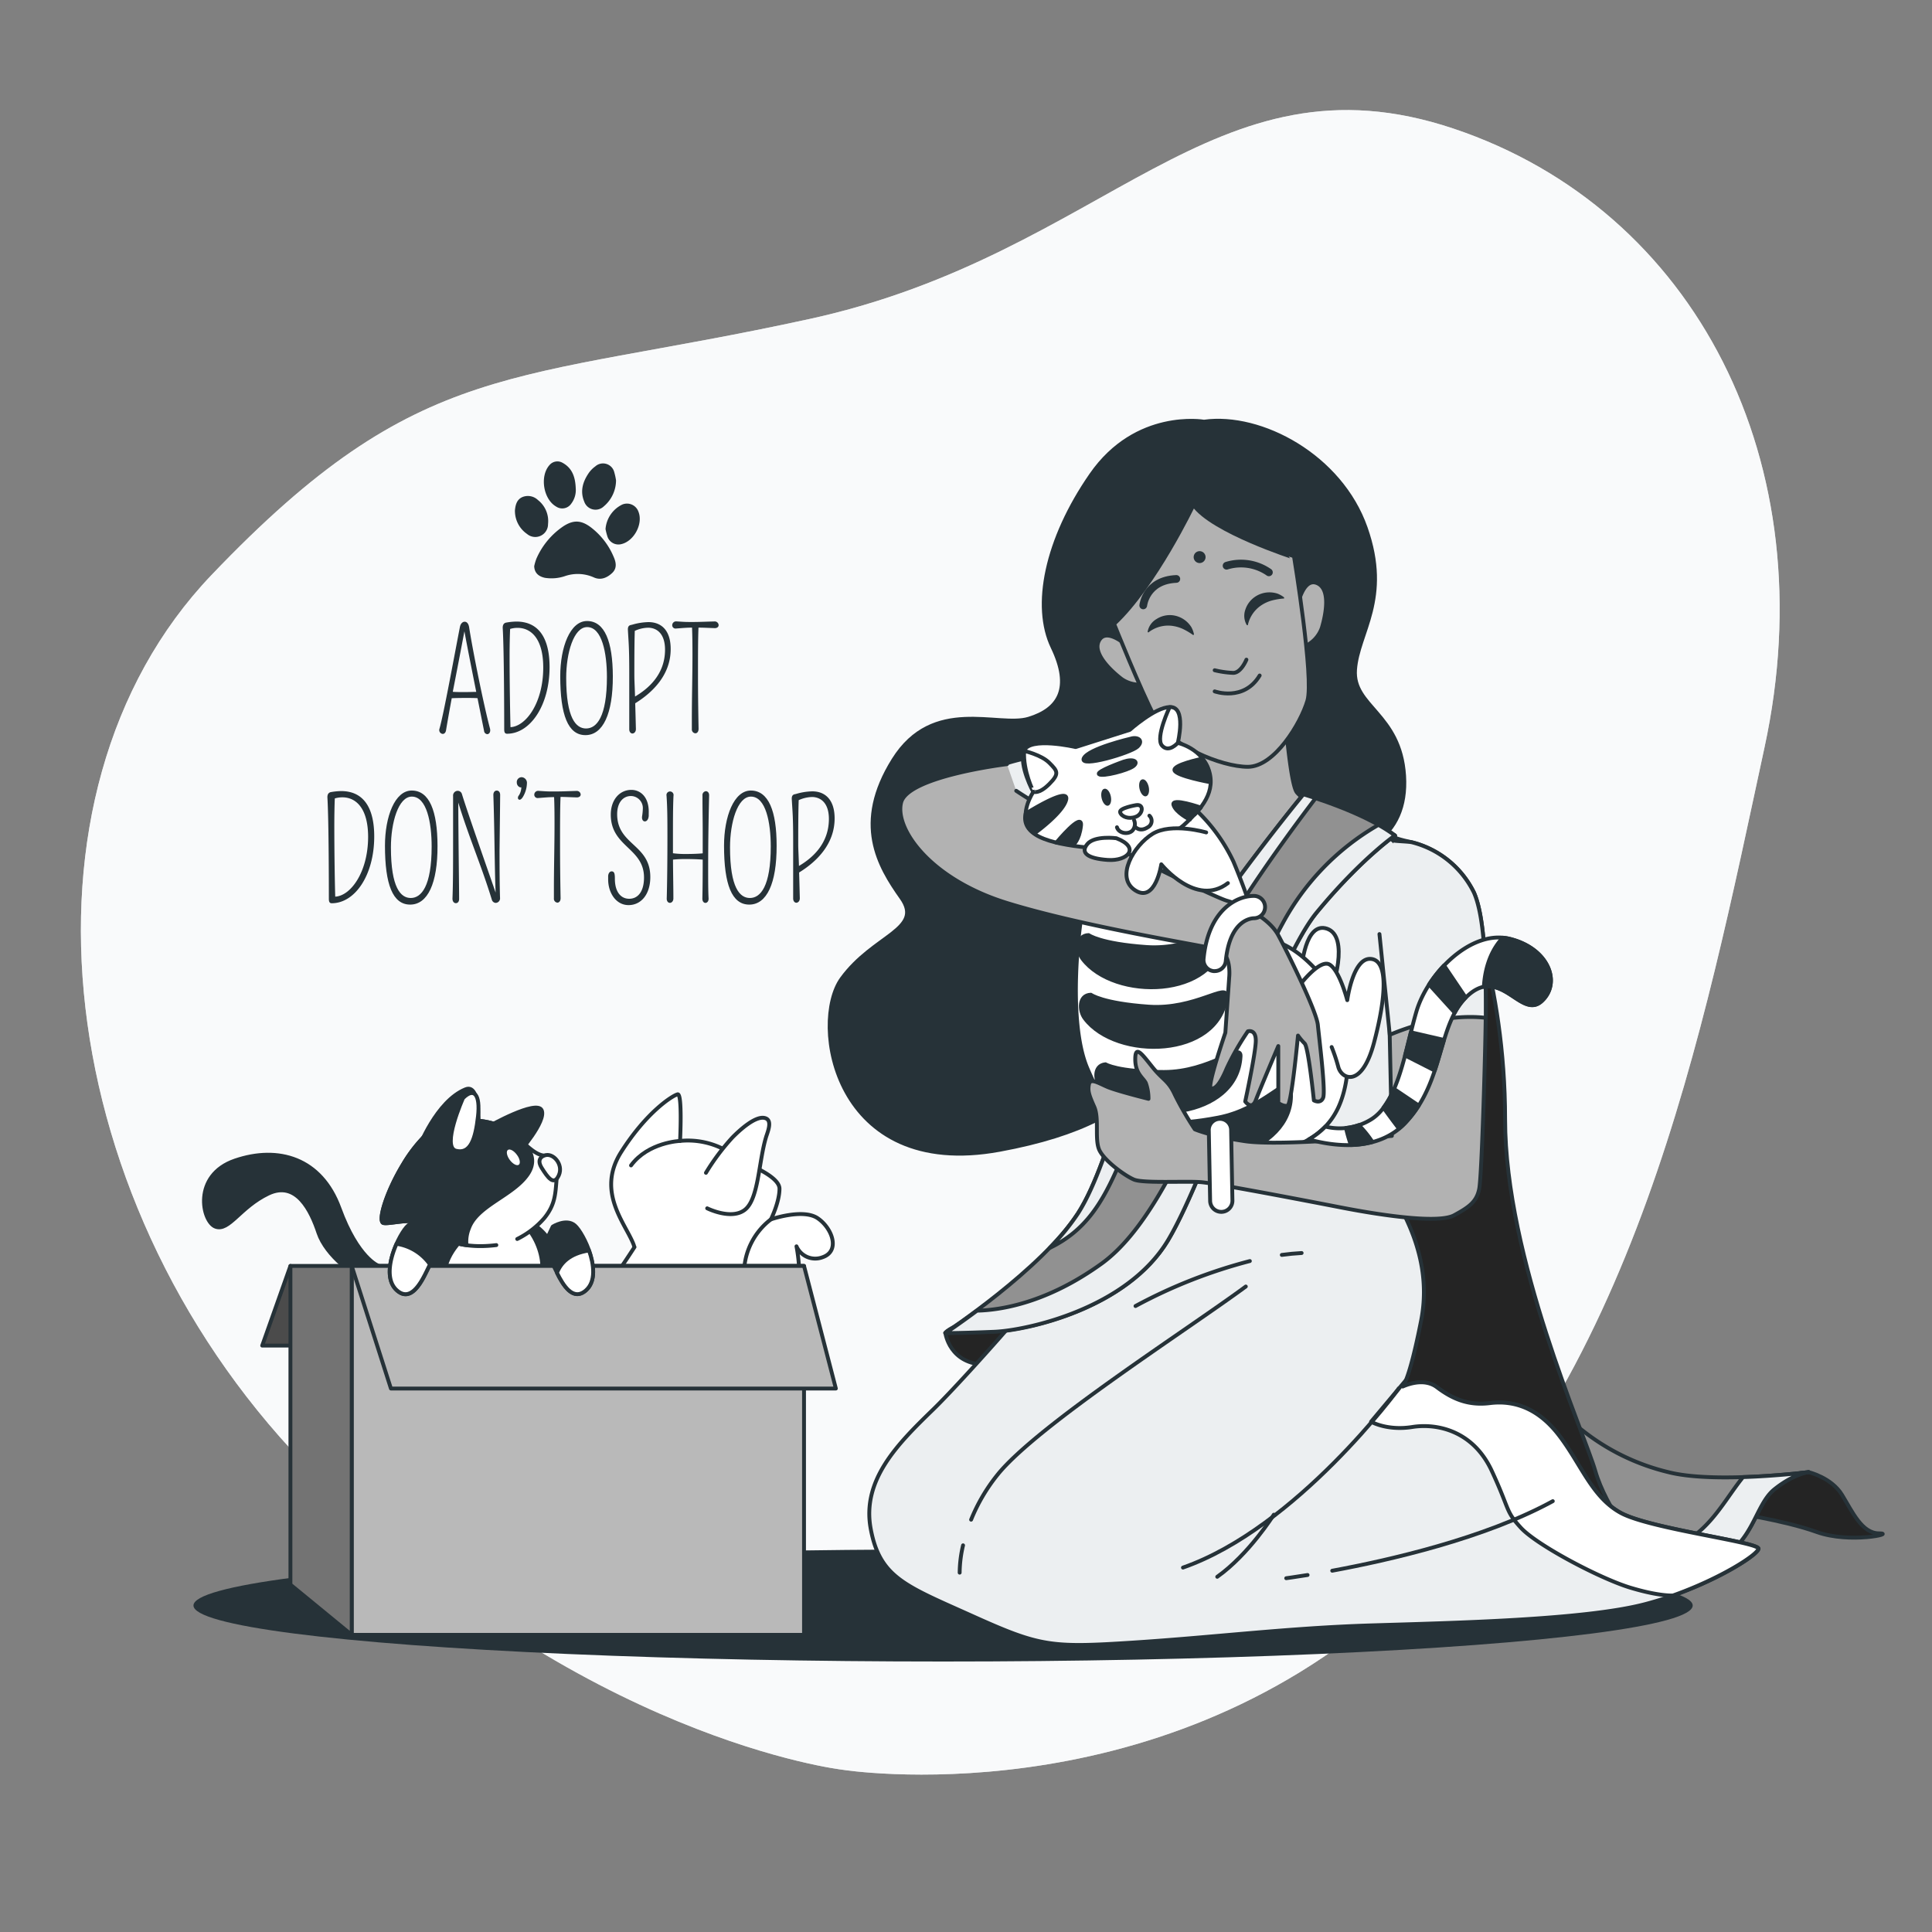 <svg xmlns="http://www.w3.org/2000/svg" viewBox="0 0 500 500"><rect x="0" y="0" width="500" height="500" fill="#808080" stroke="none"/><g id="freepik--background-simple--inject-164"><path d="M218,458s80,12.85,142.74-43.37,80-147.62,95.92-221.23S438.75,54.29,376.22,33.3s-89.57,32.39-166.7,49.25-100.59,9.5-154.8,66.28S13,313.27,81.69,381.75,218,458,218,458Z" style="fill:#ECEFF1"></path><path d="M218,458s80,12.85,142.74-43.37,80-147.62,95.92-221.23S438.75,54.29,376.22,33.3s-89.57,32.39-166.7,49.25-100.59,9.5-154.8,66.28S13,313.27,81.69,381.75,218,458,218,458Z" style="fill:#fff;opacity:0.7"></path></g><g id="freepik--Floor--inject-164"><ellipse cx="244.07" cy="415.5" rx="194" ry="14.5" style="fill:#263238"></ellipse></g><g id="freepik--Text--inject-164"><path d="M138.25,146.54a12.71,12.71,0,0,1,.59-2,19.51,19.51,0,0,1,7-8.37c2.53-1.63,4.5-1.58,6.94.2a18.71,18.71,0,0,1,6,7.66c.64,1.43,1,3-.37,4.28s-3,1.91-4.73,1.12a10.19,10.19,0,0,0-7.48-.33,10.81,10.81,0,0,1-5.18.44C139.26,149.15,138.32,148.18,138.25,146.54Z" style="fill:#263238"></path><path d="M159.43,124.33a8.85,8.85,0,0,1-3.16,6.71,3.09,3.09,0,0,1-5.08-1.25c-1.08-2.58-.4-5,1.06-7.2a7.15,7.15,0,0,1,1.8-1.88,3,3,0,0,1,4.94,1.57A15.15,15.15,0,0,1,159.43,124.33Z" style="fill:#263238"></path><path d="M149,126.35a5.83,5.83,0,0,1-1.2,4.05,2.81,2.81,0,0,1-3.85.71c-3.35-1.89-4.31-7.91-1.73-10.76a2.67,2.67,0,0,1,3.33-.6C148.17,121.16,148.89,123.59,149,126.35Z" style="fill:#263238"></path><path d="M156.71,136.92a7.71,7.71,0,0,1,4.3-6.33,3.15,3.15,0,0,1,4.22,1.84c1.26,3.14-1.15,7.66-4.48,8.4a3,3,0,0,1-3.5-1.84A16.13,16.13,0,0,1,156.71,136.92Z" style="fill:#263238"></path><path d="M133.27,132.49a3.69,3.69,0,0,1,0-.47c.14-1.42.51-2.77,1.95-3.39a3.75,3.75,0,0,1,4,.78,6.91,6.91,0,0,1,2.61,6.22,3.3,3.3,0,0,1-5.43,2.56A7.24,7.24,0,0,1,133.27,132.49Z" style="fill:#263238"></path><path d="M167.87,162.4a8.54,8.54,0,0,0-3.59.82c-.11,3.36-.11,8.49-.11,10.91,0,2.05,0,1.59.18,6.13,3.06-1.81,7.76-5.45,7.76-12.17C172.11,164.24,170.28,162.5,167.87,162.4Z" style="fill:none"></path><path d="M88.61,206.35a6.82,6.82,0,0,0-2,.28c-.07,1.42-.13,4.31-.13,7.18,0,6.88.14,15.37.24,18.24,3.95-.19,8.47-6.24,8.47-15.41C95.23,208.8,91.8,206.35,88.61,206.35Z" style="fill:none"></path><path d="M152,162.29c-3.49,0-5.42,6.75-5.42,13.12,0,10.53,2.56,13.12,5.14,13.12,2.74,0,5.4-3,5.4-13.31C157.07,169,155.8,162.29,152,162.29Z" style="fill:none"></path><path d="M120.29,179.11c1.1,0,2.16,0,3-.05-1.12-5.62-2.35-11.81-3.06-15.68-.87,4.65-2,10.4-3,15.66C118.07,179.09,119.18,179.11,120.29,179.11Z" style="fill:none"></path><path d="M106.58,206.16c-3.48,0-5.41,6.74-5.41,13.12,0,10.53,2.55,13.12,5.14,13.12s5.4-3,5.4-13.32C111.71,212.89,110.44,206.16,106.58,206.16Z" style="fill:none"></path><path d="M134,162.49a6.43,6.43,0,0,0-1.95.28c-.07,1.41-.14,4.31-.14,7.18,0,6.88.15,15.37.24,18.24,4-.19,8.47-6.25,8.47-15.42C140.59,164.93,137.17,162.49,134,162.49Z" style="fill:none"></path><path d="M210.26,206.26a8.81,8.81,0,0,0-3.58.82c-.11,3.37-.12,8.49-.12,10.91,0,2,0,1.6.19,6.13,3.06-1.81,7.75-5.45,7.75-12.16C214.5,208.1,212.67,206.37,210.26,206.26Z" style="fill:none"></path><path d="M194.34,206.16c-3.49,0-5.41,6.74-5.41,13.12,0,10.53,2.55,13.12,5.14,13.12s5.4-3,5.4-13.32C199.47,212.89,198.2,206.16,194.34,206.16Z" style="fill:none"></path><path d="M120.49,180.63c1.15,0,2.27,0,3.09.06l1.7,8.49a.91.91,0,0,0,.81.82c.51,0,.94-.57.72-1.45-1.66-6.23-4.44-20.05-5.4-26.22-.16-1-.64-1.43-1.16-1.43s-1.06.48-1.23,1.39c-1.31,6.71-4.21,22.66-5.29,26.33a1,1,0,0,0,.85,1.32c.36,0,.74-.28.85-.91.37-2.25.89-5.16,1.48-8.33C117.86,180.65,119.19,180.63,120.49,180.63Zm-.3-17.25c.71,3.87,1.94,10.06,3.06,15.68-.8,0-1.86.05-3,.05s-2.22,0-3.07-.07C118.21,173.78,119.32,168,120.19,163.38Z" style="fill:#263238"></path><path d="M133.63,160.86a16.38,16.38,0,0,0-2.53.25c-.68.09-1,.55-1,1.36.37,5.94.39,24.1.39,26.24,0,.7.11,1.18.74,1.18,5.94,0,11-7.25,11-17.3C142.21,165.24,139.5,160.86,133.63,160.86Zm-1.51,27.33c-.09-2.87-.24-11.36-.24-18.24,0-2.87.07-5.77.14-7.18a6.43,6.43,0,0,1,1.95-.28c3.2,0,6.62,2.44,6.62,10.28C140.59,181.94,136.08,188,132.12,188.19Z" style="fill:#263238"></path><path d="M151.92,160.72c-4.36,0-6.93,6.73-6.93,14.28,0,10,2,15.25,6.52,15.25s7.12-5.48,7.09-15.25C158.57,166.06,156.51,160.72,151.92,160.72Zm-.25,27.81c-2.58,0-5.14-2.59-5.14-13.12,0-6.37,1.93-13.12,5.42-13.12,3.85,0,5.12,6.73,5.12,12.93C157.07,185.55,154.41,188.53,151.67,188.53Z" style="fill:#263238"></path><path d="M167.8,161a16.23,16.23,0,0,0-4.22.68c-.36.11-1.14.05-1.08,1.32.19,3.52.35,4.45.35,11.14,0,4,0,11.87,0,14.59,0,.73.42,1.1.82,1.1s.92-.39.9-1.19c-.07-2.83-.13-5-.18-6.63,4.65-2.88,9.18-7.44,9.18-14C173.59,163.24,171.26,161,167.8,161Zm-3.45,19.31c-.15-4.54-.18-4.08-.18-6.13,0-2.42,0-7.55.11-10.91a8.54,8.54,0,0,1,3.59-.82c2.41.1,4.24,1.84,4.24,5.69C172.11,174.81,167.41,178.45,164.35,180.26Z" style="fill:#263238"></path><path d="M184.9,160.83c-3.56.1-4,.14-5.79.14s-1.65,0-4.14-.16a1,1,0,0,0-1,1,.86.86,0,0,0,1,.85c1.77-.13,2.87-.24,4.13-.23.08,1.75.11,4.41.11,6.86,0,5.89-.16,11.12-.16,17.05,0,.8,0,1.59,0,2.34a1,1,0,0,0,.9,1.1c.44,0,.85-.39.84-1.19-.08-4.34-.15-8.45-.15-14.3,0-4.43,0-9.16.13-11.86,1.26,0,2.22.06,4.21.13.66,0,1-.36,1-.77A1,1,0,0,0,184.9,160.83Z" style="fill:#263238"></path><path d="M88.27,204.73a16.49,16.49,0,0,0-2.54.25c-.67.09-1,.55-1,1.35.37,5.95.38,24.11.38,26.25,0,.69.12,1.18.74,1.18,6,0,11-7.25,11-17.3C96.85,209.1,94.13,204.73,88.27,204.73Zm-1.51,27.32c-.1-2.87-.24-11.36-.24-18.24,0-2.87.06-5.76.13-7.18a6.82,6.82,0,0,1,2-.28c3.19,0,6.62,2.45,6.62,10.29C95.23,225.81,90.71,231.86,86.76,232.05Z" style="fill:#263238"></path><path d="M106.55,204.59c-4.35,0-6.92,6.73-6.92,14.28,0,10,2,15.24,6.52,15.24s7.12-5.48,7.08-15.24C113.2,209.92,111.15,204.59,106.55,204.59Zm-.24,27.81c-2.59,0-5.14-2.59-5.14-13.12,0-6.38,1.93-13.12,5.41-13.12,3.86,0,5.13,6.73,5.13,12.92C111.71,229.42,109,232.4,106.31,232.4Z" style="fill:#263238"></path><path d="M129.44,205.73c0-.75-.41-1.13-.88-1.13s-.88.38-.88,1.13C128,215,128,225,128.27,231c-1.8-5.2-7.27-20.75-8.71-25.45a1.16,1.16,0,0,0-1.11-.89,1.23,1.23,0,0,0-1.19,1.36c0,2.66,0,6.49,0,10.62,0,6.82,0,12-.16,15.92,0,.79.43,1.18.88,1.18s.84-.36.84-1.09c0-3.17-.17-13.74-.22-24.95,2.93,9.47,5.92,16.13,8.68,25.11a1.11,1.11,0,0,0,1,.86,1.17,1.17,0,0,0,1.13-1.25c-.1-2.91-.13-7.43-.13-12.19C129.35,214,129.41,209.65,129.44,205.73Z" style="fill:#263238"></path><path d="M135.06,201.14a1.26,1.26,0,0,0-1.31,1.41c0,.84.8,1.36,1.17,1.2a4.09,4.09,0,0,1-.61,2.07,1,1,0,0,0-.27.64.47.47,0,0,0,.33.5c.29.07.66-.21,1-.79a7.29,7.29,0,0,0,1-3.46A1.46,1.46,0,0,0,135.06,201.14Z" style="fill:#263238"></path><path d="M149.2,204.69c-3.55.11-4,.14-5.78.14s-1.66,0-4.15-.16a1,1,0,0,0-1,1,.87.87,0,0,0,1,.86c1.78-.13,2.88-.25,4.13-.23.09,1.75.11,4.4.11,6.85,0,5.9-.16,11.13-.16,17,0,.81,0,1.59,0,2.34a1,1,0,0,0,.9,1.11c.43,0,.85-.39.83-1.2-.08-4.34-.14-8.44-.14-14.3,0-4.42,0-9.15.13-11.86,1.25,0,2.22.07,4.21.13.66,0,1-.35,1-.76A1,1,0,0,0,149.2,204.69Z" style="fill:#263238"></path><path d="M159.72,210.71c0-3.14,1.64-4.7,3.55-4.7a3.12,3.12,0,0,1,3.09,3.36,14.32,14.32,0,0,1-.18,1.84c-.14.91.26,1.37.71,1.37s.93-.46,1-1.43c0-.21,0-.42,0-.62.17-4.23-2.12-6.11-4.5-6.11-3,0-5.32,2.52-5.32,6.4,0,8.39,8.6,8.6,8.6,16.28,0,3.51-1.48,5.5-3.84,5.5-2.19,0-3.7-1.83-3.7-5.16,0-1.27-.11-1.93-.85-1.93-.39,0-.81.36-.89,1.16,0,.32,0,.62,0,.93,0,3.42,2,6.64,5.28,6.64s5.63-2.82,5.63-7.27C168.29,218.46,159.72,218.72,159.72,210.71Z" style="fill:#263238"></path><path d="M182.68,204.76a1,1,0,0,0-.88,1.11c0,4.5.06,6.07.06,9.62,0,1.92,0,3.69,0,5.35-.75.09-2.47.17-4.15.17a24.34,24.34,0,0,1-3.55-.19v-2.88c0-5.86,0-9.07.14-12a.92.92,0,1,0-1.8,0c.2,2.93.23,5.42.23,10.62,0,6-.07,12.21-.18,16,0,.73.39,1.1.82,1.1s.92-.41.9-1.19c0-2.68-.08-6.23-.1-10a30.76,30.76,0,0,1,3.52-.15c1.61,0,3.27.07,4.17.15q0,6.47-.09,10.08c0,.75.39,1.12.79,1.12s.85-.37.82-1.14c-.11-2-.11-4.79-.11-7.86,0-7.3.14-13.9.25-18.85C183.53,205.12,183.1,204.76,182.68,204.76Z" style="fill:#263238"></path><path d="M194.31,204.59c-4.36,0-6.93,6.73-6.93,14.28,0,10,2,15.24,6.53,15.24s7.11-5.48,7.08-15.24C201,209.92,198.9,204.59,194.31,204.59Zm-.24,27.81c-2.59,0-5.14-2.59-5.14-13.12,0-6.38,1.92-13.12,5.41-13.12,3.86,0,5.13,6.73,5.13,12.92C199.47,229.42,196.8,232.4,194.07,232.4Z" style="fill:#263238"></path><path d="M216,211.8c0-4.7-2.33-7-5.78-7a15.83,15.83,0,0,0-4.23.68c-.35.1-1.14.05-1.08,1.32.2,3.51.36,4.44.36,11.14,0,4,0,11.87,0,14.58,0,.73.42,1.11.82,1.11s.92-.39.9-1.2c-.07-2.82-.13-5-.18-6.63C211.46,222.94,216,218.38,216,211.8Zm-9.23,12.32c-.15-4.53-.19-4.08-.19-6.13,0-2.42,0-7.54.12-10.91a8.81,8.81,0,0,1,3.58-.82c2.41.11,4.24,1.84,4.24,5.7C214.5,218.67,209.81,222.31,206.75,224.12Z" style="fill:#263238"></path></g><g id="freepik--Character--inject-164"><path d="M468.11,381s5.84,1.37,8.58,5.83,5.15,10,9.61,10-7.55,2.74-16.13-.35-22.65-5.14-22.65-5.14S456.78,381.67,468.11,381Z" style="fill:#242424;stroke:#263238;stroke-linecap:round;stroke-linejoin:round"></path><path d="M422.46,401.23s12,6.18,21.62,2.4,10-14.07,15.11-18.19,8.92-4.46,8.92-4.46-24.37,3.09-36.38,0a57.43,57.43,0,0,1-22-10.64c-3.09-2.4-5.84-4.12-5.84-4.12s-1,11,4.12,20.94A33.27,33.27,0,0,0,422.46,401.23Z" style="fill:#919191;stroke:#263238;stroke-linecap:round;stroke-linejoin:round"></path><path d="M444.08,403.63c9.61-3.77,10-14.07,15.11-18.19,4.73-3.79,8.3-4.38,8.84-4.45-.84.1-8.39,1-16.93,1.28-4.07,5-7.41,11.62-13.59,15.84-10,6.84-22.27-2.28-22.27-2.28l-.23.28a31.66,31.66,0,0,0,7.45,5.12S434.47,407.41,444.08,403.63Z" style="fill:#ECEFF1;stroke:#263238;stroke-linecap:round;stroke-linejoin:round"></path><path d="M378.52,228.92s11,24.71,11,60.75,20.59,81.35,23.34,91,11.67,20.59,11.67,20.59-23-2.4-36.73-9.61S355.07,379.25,355.07,359s-1.26-78.59-5.38-105.37,6.18-34.66,14.42-33.29S378.52,228.92,378.52,228.92Z" style="fill:#242424;stroke:#263238;stroke-linecap:round;stroke-linejoin:round"></path><path d="M468,381h0Z" style="fill:#ECEFF1;stroke:#263238;stroke-linecap:round;stroke-linejoin:round"></path><path d="M244.66,344.94s1,8.24,10.64,8.24S269,339.1,270.06,336.7,246,342.53,244.66,344.94Z" style="fill:#242424;stroke:#263238;stroke-linecap:round;stroke-linejoin:round"></path><path d="M311.59,109.13s-17.51-3.09-29.18,13.73-15.1,34-10,44.62,1.72,16.13-6.18,18.53-24.71-5.83-35,10.64-3.78,27.46,2.06,35.7-7.21,9.61-15.45,20.94-2.06,52.17,40.85,44.28,45-26.77,47.71-44.28,16.13-31.58,30.89-30.89,27.12-5.49,26.09-21.63-13.39-17.85-12.7-27.46,9.27-18.19,2.75-36.72S326.35,107.07,311.59,109.13Z" style="fill:#263238;stroke:#263238;stroke-linecap:round;stroke-linejoin:round"></path><path d="M332.5,184.41s1.37,18.15,3.08,20.54,9.25,6.17,19.86,9.59,16.09,20.54,12.33,39.72-12,42.79-11,47.59,15.06,19.51,11,40S362,359.36,362,359.36s5.82-3.42,9.92-.34,8.22,4.8,13.7,4.11,12,.69,17.8,8.22,8.56,16.09,16.09,20.2,35.61,7.53,35.61,9.24-13.69,10.27-29.44,14.38S376,420,354.76,420.65s-40.4,3.08-61.63,4.45-24,1-41.43-6.85-24-9.93-26.36-22.59,7-22,16.09-30.82c8.37-8.09,39-42.45,42.8-51s6.84-15.41,8.56-20.2-6.51-26.36-10.62-41.09-1.37-24.3-1.37-24.3-18.49-6.85-25.33-16.44-2.06-12.67,9.24-15.41,20.2-2,26.36-2,15.41,3.08,17.12,3.08-1-10.27-1-10.27a38,38,0,0,0,12.66,2.74C326,189.89,332.5,184.41,332.5,184.41Z" style="fill:#ECEFF1;stroke:#263238;stroke-linecap:round;stroke-linejoin:round"></path><path d="M335.58,205c-1.71-2.39-3.08-20.54-3.08-20.54s-6.5,5.48-12.67,5.48a38,38,0,0,1-12.66-2.74s2.73,10.27,1,10.27c-1.15,0-5.74-1.4-10.49-2.31-.34,5.49-1.58,36.45,13.15,40,12.09,2.88,23.32-12.33,30.79-26C338.52,207.53,336.39,206.09,335.58,205Z" style="fill:#b2b2b2;stroke:#263238;stroke-linecap:round;stroke-linejoin:round"></path><path d="M419.46,391.55c-7.53-4.11-10.27-12.67-16.09-20.2s-12.32-8.9-17.8-8.22-9.59-1-13.7-4.11c-3-2.27-7-1-8.84-.19a10.07,10.07,0,0,0,.8-1.62l-9,10.73s4.12,2.4,10.64,1.37,15.79,1,20.59,11.33,3.44,10.29,7.56,14.76,20.25,13,28.14,15.44c7,2.13,10.5,2.1,11.19,2.07,12.44-4.41,22.11-10.68,22.11-12.12C455.07,399.08,427,395.66,419.46,391.55Z" style="fill:#fff;stroke:#263238;stroke-linecap:round;stroke-linejoin:round"></path><path d="M251.32,393.29a46.24,46.24,0,0,1,6.79-11.57c10.11-12.65,49.13-37.57,64.3-48.77" style="fill:none;stroke:#263238;stroke-linecap:round;stroke-linejoin:round"></path><path d="M248.36,407a31.55,31.55,0,0,1,.88-7.07" style="fill:none;stroke:#263238;stroke-linecap:round;stroke-linejoin:round"></path><path d="M331.73,324.77c1.71-.23,3.43-.4,5.13-.49" style="fill:none;stroke:#263238;stroke-linecap:round;stroke-linejoin:round"></path><path d="M293.87,338a132,132,0,0,1,29.59-11.64" style="fill:none;stroke:#263238;stroke-linecap:round;stroke-linejoin:round"></path><path d="M362,359.36s-26.33,36-55.85,46.33" style="fill:none;stroke:#263238;stroke-linecap:round;stroke-linejoin:round"></path><path d="M329.66,392s-6.4,10.23-14.64,16.07" style="fill:none;stroke:#263238;stroke-linecap:round;stroke-linejoin:round"></path><path d="M344.78,406.5c14.56-2.69,39.42-8.34,57.08-18" style="fill:none;stroke:#263238;stroke-linecap:round;stroke-linejoin:round"></path><path d="M332.87,408.44s2.05-.27,5.53-.83" style="fill:none;stroke:#263238;stroke-linecap:round;stroke-linejoin:round"></path><path d="M361,216.22s-8.93,6.18-20.25,19.91S313,303.06,302.32,320.91s-36.73,23.34-45,23.68-12.7.35-12.7.35,25-16.48,34.32-30.89,14.42-46.69,28.15-67.62,30.2-40.85,30.2-40.85S352.78,210,361,216.22Z" style="fill:#919191;stroke:#263238;stroke-linecap:round;stroke-linejoin:round"></path><path d="M340.48,206.57c-1.93-.64-3.15-1-3.15-1s-16.47,19.91-30.2,40.85-18.88,53.2-28.15,67.62a59.67,59.67,0,0,1-7.32,8.93c9.27-4.48,13.63-11.61,18-21.75,5.46-12.6,21.13-50.82,30.84-66.24C327.69,223.6,336.41,211.91,340.48,206.57Z" style="fill:#ECEFF1;stroke:#263238;stroke-linecap:round;stroke-linejoin:round"></path><path d="M302.32,320.91c10.64-17.85,27.12-71.05,38.45-84.78S361,216.22,361,216.22a40.56,40.56,0,0,0-4.26-2.74A64.85,64.85,0,0,0,331.94,239c-13.13,24-26.27,73.1-46.82,88-14.18,10.24-26.19,12.06-32.27,12.2-4.78,3.56-8.19,5.81-8.19,5.81s4.46,0,12.7-.35S291.68,338.76,302.32,320.91Z" style="fill:#ECEFF1;stroke:#263238;stroke-linecap:round;stroke-linejoin:round"></path><path d="M335.58,157.71s1.37-8.22,5.14-6.85,2.39,8.22,1.37,11.64a8.22,8.22,0,0,1-4.45,4.79Z" style="fill:#b2b2b2;stroke:#263238;stroke-linecap:round;stroke-linejoin:round"></path><path d="M292.77,168.05s-5.91-5.87-8.17-2.56,2.85,8.07,5.69,10.25A8.19,8.19,0,0,0,296.7,177Z" style="fill:#b2b2b2;stroke:#263238;stroke-linecap:round;stroke-linejoin:round"></path><path d="M308.88,130.66s-9.93,20.88-20.55,30.81c0,0,6.85,17.12,10.62,24.31s17.12,12.67,24,12.67,13.7-11.3,15.41-17.12-3.42-37-3.42-37S313.67,137.51,308.88,130.66Z" style="fill:#b2b2b2;stroke:#263238;stroke-linecap:round;stroke-linejoin:round"></path><path d="M322.66,161.76a4.73,4.73,0,0,1-.36-4,6.4,6.4,0,0,1,2.48-3.3,6.66,6.66,0,0,1,3.85-1.16,7,7,0,0,1,1.93.31,6.42,6.42,0,0,1,1.77,1v.28a17.43,17.43,0,0,0-3.14.51,9.36,9.36,0,0,0-2.85,1.31,8.25,8.25,0,0,0-3.41,5.11Z" style="fill:#263238"></path><path d="M297,163.54a4.75,4.75,0,0,1,2.3-3.33,6.36,6.36,0,0,1,4-1,6.69,6.69,0,0,1,3.71,1.57,6.9,6.9,0,0,1,1.28,1.47,6.33,6.33,0,0,1,.71,1.91l-.17.22a18.25,18.25,0,0,0-2.75-1.63,9.74,9.74,0,0,0-3-.81,8.26,8.26,0,0,0-5.89,1.75Z" style="fill:#263238"></path><path d="M295.87,156.68s.68-6.51,8.56-6.85" style="fill:none;stroke:#263238;stroke-linecap:round;stroke-linejoin:round;stroke-width:2px"></path><path d="M317.44,146.41a12.62,12.62,0,0,1,10.95,1.71" style="fill:none;stroke:#263238;stroke-linecap:round;stroke-linejoin:round;stroke-width:2px"></path><path d="M314.36,173.46a24.32,24.32,0,0,0,4.79.68c2.05,0,3.42-3.42,3.42-3.42" style="fill:none;stroke:#263238;stroke-linecap:round;stroke-linejoin:round"></path><path d="M314.36,178.93s7.53,2.74,11.64-4.11" style="fill:none;stroke:#263238;stroke-linecap:round;stroke-linejoin:round"></path><path d="M312,144.18a1.54,1.54,0,1,1-1.54-1.54A1.54,1.54,0,0,1,312,144.18Z" style="fill:#263238"></path><path d="M336.83,250.76s.87-12.42,6.64-10.4,1.73,15.3,0,18.48S336.54,256,336.83,250.76Z" style="fill:#fff;stroke:#263238;stroke-linecap:round;stroke-linejoin:round"></path><path d="M307.38,207.74A44,44,0,0,1,319.22,223,166.06,166.06,0,0,1,326.15,243s6.93-.87,15.3,8.95,9.09,25.62,4.91,34.65c-7.22,15.59-30.6,12.41-42.15,11.54s-17.61-9.52-22.81-21.65-2.31-37.53-.58-44.46,2-12.41,0-19.34S293.24,198.21,307.38,207.74Z" style="fill:#fff;stroke:#263238;stroke-linecap:round;stroke-linejoin:round"></path><path d="M336.25,255.09s5.2-6.93,7.8-5.49,4.62,9.24,4.62,9.24,1.44-11,6.06-10.68,4,9.81.87,21.65-8.37,9.53-9.24,6.35a45,45,0,0,0-1.73-5.19" style="fill:#fff;stroke:#263238;stroke-linecap:round;stroke-linejoin:round"></path><path d="M281.73,242s3,2.25,15,3.09,20.53-6.41,20.05-2.6c-2,16-28.42,16.46-36.59,5.68C278.64,246.15,278.53,242.07,281.73,242Z" style="fill:#263238;stroke:#263238;stroke-linecap:round;stroke-linejoin:round"></path><path d="M282.31,257.43s3,2.25,15,3.09,20.53-6.41,20.06-2.6c-2,16-28.43,16.46-36.59,5.68C279.22,261.6,279.11,257.52,282.31,257.43Z" style="fill:#263238;stroke:#263238;stroke-linecap:round;stroke-linejoin:round"></path><path d="M286.1,275.43s3.13,2,15.14,2,20-7.88,19.81-4.06c-.83,16.09-27.15,18.5-36.08,8.34C283.32,279.81,282.91,275.75,286.1,275.43Z" style="fill:#263238;stroke:#263238;stroke-linecap:round;stroke-linejoin:round"></path><path d="M300,290.08s3.45,1.41,15.25-.84,18.22-11.43,18.73-7.63c2.14,16-23.29,23.18-33.93,14.84C298.07,294.9,296.92,291,300,290.08Z" style="fill:#263238;stroke:#263238;stroke-linecap:round;stroke-linejoin:round"></path><path d="M359.21,247.07l1,46.9s-28.76,2.74-38,1.37-13-3.08-13-3.08a82,82,0,0,1-5.14-8.9c-1.71-3.77-3.08-3.77-5.82-7.19s-4.45-5.82-4.45-2.06,2.06,4.8,2.74,6.17a11.93,11.93,0,0,1,.69,4.1s-8.22-2.05-10.62-3.08-4.45-2.39-4.79-.68,0,2.74,1.37,5.82,0,8.56,1.37,11.3,6.5,6.5,8.9,7.53,13.7.34,17.46.68,23.63,4.11,35.95,6.51,25.68,4.11,29.45,2.05,5.82-3.42,6.5-6.84,1.71-38.35,1.71-47.94-.34-22.59-3.08-28.76a24.58,24.58,0,0,0-16.09-13c-6.51-1.37-4.35-1.74-4.35-1.74" style="fill:#b2b2b2;stroke:#263238;stroke-linecap:round;stroke-linejoin:round"></path><path d="M357,241.74l2.67,26.07c4.24-1.8,13.8-5.25,23.55-4.52l1.3.12c0-1.45,0-2.7,0-3.68,0-9.58-.34-22.59-3.08-28.76a24.58,24.58,0,0,0-16.09-13c-1-.2-4-.27-4.63-.43" style="fill:#ECEFF1;stroke:#263238;stroke-linecap:round;stroke-linejoin:round"></path><path d="M316.07,313.63a2.89,2.89,0,0,1-2.89-2.83l-.34-18.14a2.89,2.89,0,1,1,5.77-.11l.34,18.14a2.88,2.88,0,0,1-2.83,2.94Z" style="fill:#fff;stroke:#263238;stroke-linecap:round;stroke-linejoin:round"></path><path d="M260.6,197.76s-25.68,3.09-27.39,9.93,7.53,19.86,27.39,26,50.67,11,54.44,12,3.08,7.19,3.08,7.19l-1,14.38s-4.79,14-3.76,14.38,2.39-1,4.11-5.14a67.23,67.23,0,0,1,5.47-9.59s2.06-.68,2.06,2.4-2.74,15.75-2.74,15.75,1.71,2.4,2.74-.34,5.82-14,5.82-14v14.72s1.37,1,2.4.69S335.92,268,335.92,268a15,15,0,0,0,1.72,2.05c1,1,2.39,14.73,2.39,14.73s1.72,1,2.4-.69-1-15.06-1.37-18.83-8.22-19.51-10.27-23.28-7.53-7.19-13.35-8.9c-3.62-1.06-39-18.15-54.44-28.42" style="fill:#b2b2b2;stroke:#263238;stroke-linecap:round;stroke-linejoin:round"></path><path d="M314.36,251.32h-.29a2.9,2.9,0,0,1-2.59-3.16c1.29-13.24,9.2-16.47,13.26-16.29a2.89,2.89,0,0,1-.18,5.77c-.68,0-6.29.36-7.33,11.09A2.88,2.88,0,0,1,314.36,251.32Z" style="fill:#fff;stroke:#263238;stroke-linecap:round;stroke-linejoin:round"></path><path d="M288.68,219.68c-6.17,0-19.52-1-22.26-5.14s1-9.59,1-9.59-3.77-6.84-2.4-10.61,13.36-1,13.36-1l14-4.45S299,183,302.71,183s2.06,9.25,2.06,9.25,6.5,1.37,8.22,7.53-3.43,10.61-5.82,13-4.11,2.74-4.11,2.74" style="fill:#fff;stroke:#263238;stroke-linecap:round;stroke-linejoin:round"></path><path d="M294,208.37s-4.48.75-4.11,1.87,2.24,1.87,4.11,1.12S296.1,208,294,208.37Z" style="fill:#fff;stroke:#263238;stroke-linecap:round;stroke-linejoin:round"></path><path d="M287.47,206.06c.27,1.21-.05,2.3-.7,2.45s-1.4-.72-1.67-1.93,0-2.31.7-2.45S287.21,204.85,287.47,206.06Z" style="fill:#263238"></path><path d="M297.29,203.63c.26,1.21-.05,2.3-.71,2.45s-1.4-.72-1.67-1.93,0-2.31.71-2.45S297,202.42,297.29,203.63Z" style="fill:#263238"></path><path d="M293.5,212.26a2.53,2.53,0,0,1-.43,2.69c-1.13,1.13-3.54.71-4-.85" style="fill:none;stroke:#263238;stroke-linecap:round;stroke-linejoin:round"></path><path d="M293.92,214.1s1.13,1.28,3.12,0a1.86,1.86,0,0,0,.42-3" style="fill:none;stroke:#263238;stroke-linecap:round;stroke-linejoin:round"></path><path d="M292.65,191.16s-11,2.55-12.18,5.1,12.18-1.42,13.88-3S294.49,190.6,292.65,191.16Z" style="fill:#263238;stroke:#263238;stroke-linecap:round;stroke-linejoin:round"></path><path d="M290.81,197.11s-7.23,2.55-6.38,3.26,7.51-1,8.92-2.13S293.35,196.26,290.81,197.11Z" style="fill:#263238;stroke:#263238;stroke-linecap:round;stroke-linejoin:round"></path><path d="M265.46,210.56s11.19-7.08,10.48-3.68-8.21,8.78-8.21,8.78A4.39,4.39,0,0,1,265.46,210.56Z" style="fill:#263238;stroke:#263238;stroke-linecap:round;stroke-linejoin:round"></path><path d="M273.39,218.07s6.8-8.22,6.37-4.39-2,4.95-2,4.95S273.81,218.07,273.39,218.07Z" style="fill:#263238;stroke:#263238;stroke-linecap:round;stroke-linejoin:round"></path><path d="M310.91,196.4s-7.5,1.56-6.94,3,9.07,3,9.07,3S313.46,198.38,310.91,196.4Z" style="fill:#263238;stroke:#263238;stroke-linecap:round;stroke-linejoin:round"></path><path d="M310.77,209s-7.65-2.69-7.08-.7,4.25,3.82,4.25,3.82S309.78,210.14,310.77,209Z" style="fill:#263238;stroke:#263238;stroke-linecap:round;stroke-linejoin:round"></path><path d="M265.05,194.34s4.45,1,6.51,3.08,2.74,2.74,0,5.48-4.11,2-4.11,2S264.71,199.48,265.05,194.34Z" style="fill:#fff;stroke:#263238;stroke-linecap:round;stroke-linejoin:round"></path><path d="M302.71,183s-3.76,7.88-2,9.93,4.11-.68,4.11-.68S307.17,182.7,302.71,183Z" style="fill:#fff;stroke:#263238;stroke-linecap:round;stroke-linejoin:round"></path><path d="M288.91,216.93s-5.62-.75-7.5,1.5,0,3.75,5.25,4.12S295.2,219.34,288.91,216.93Z" style="fill:#fff;stroke:#263238;stroke-linecap:round;stroke-linejoin:round"></path><path d="M312.16,215.43s-9-2.63-13.87.37-9.75,11.25-4.5,14.62,6.75-6.74,6.75-6.74,9,11.24,17.24,4.87" style="fill:#fff;stroke:#263238;stroke-linecap:round;stroke-linejoin:round"></path><path d="M390.82,243c-10.1-2.6-21.36,8.95-24.25,18.77s-4.62,23.67-11.84,28A15.47,15.47,0,0,1,343,291.56a19.41,19.41,0,0,1-4.29,3.32c6.12,1.7,17.66,3.48,25-4.28,10.4-11,8.09-26,16.46-33.2s13.57,6.35,18.76,1.73S400.93,245.56,390.82,243Z" style="fill:#fff;stroke:#263238;stroke-linecap:round;stroke-linejoin:round"></path><path d="M367.16,286.11l-6.39-4.3a23.12,23.12,0,0,1-2.73,4.84c1.29,1.84,2.91,4,4,5.42a16.78,16.78,0,0,0,1.59-1.47A29.31,29.31,0,0,0,367.16,286.11Z" style="fill:#263238;stroke:#263238;stroke-linecap:round;stroke-linejoin:round"></path><path d="M390.82,243a11.31,11.31,0,0,0-1.89-.32c-3.78,4-4.72,9.35-4.91,12.72,6.2-1.21,10.54,7.63,14.88,3.77C404.1,254.51,400.93,245.56,390.82,243Z" style="fill:#263238;stroke:#263238;stroke-linecap:round;stroke-linejoin:round"></path><path d="M351.65,291.17a15.28,15.28,0,0,1-3.31.74,37.58,37.58,0,0,0,1.24,4.33l0,.09a23.93,23.93,0,0,0,5.6-.79A28.54,28.54,0,0,0,351.65,291.17Z" style="fill:#263238;stroke:#263238;stroke-linecap:round;stroke-linejoin:round"></path><path d="M365.13,267.15c-.49,2-1,4-1.5,6l7.67,3.9c.9-2.7,1.62-5.38,2.4-7.91Z" style="fill:#263238;stroke:#263238;stroke-linecap:round;stroke-linejoin:round"></path><path d="M369.84,254.77l6.63,7.3a16.93,16.93,0,0,1,2.85-3.9l-5.61-8.32A33.63,33.63,0,0,0,369.84,254.77Z" style="fill:#263238;stroke:#263238;stroke-linecap:round;stroke-linejoin:round"></path><path d="M361,216.73l0-.51S360.29,216.35,361,216.73Z" style="fill:#fff;stroke:#263238;stroke-linecap:round;stroke-linejoin:round"></path></g><g id="freepik--Box--inject-164"><path d="M98,327.62s-5.39-1.9-10.15-14.91-15.86-16.17-27-12.37-8.56,15.86-5.07,17.13,6.34-5.07,13.64-8.56,11.1,4.44,13,10.15S92,331.11,96.1,331.11,99,330.8,98,327.62Z" style="fill:#263238;stroke:#263238;stroke-linecap:round;stroke-linejoin:round"></path><path d="M101.81,332.7s1-12.05,10.78-18.72,26.33,1,29.5,7a35,35,0,0,1,3.49,13Z" style="fill:#263238;stroke:#263238;stroke-linecap:round;stroke-linejoin:round"></path><path d="M120.93,319.57s-5.48,4.22-5.9,10.12,16.45,6.75,21.93,4.64,4.21-13.49-3-19S120.93,319.57,120.93,319.57Z" style="fill:#fff;stroke:#263238;stroke-linecap:round;stroke-linejoin:round"></path><path d="M211.57,315.25c-3.81-2.54-12.06.32-12.06.32s2.22-4.44,2.22-7.93-9.83-7-9.83-7A20.33,20.33,0,0,0,176,295.27s.63-12.37-.64-12.06-7.93,4.44-14.59,14.91,1.37,18.78,3.28,24.17c0,.16.11.3.16.45-1.55,2.4-3.78,5.78-5.17,7.64-1.74,2.32,13.2,1.14,20.62.42h26.47a9.8,9.8,0,0,0,.64-3.18,41.7,41.7,0,0,0-.64-5.07,5.29,5.29,0,0,0,6.67,2.85C217.59,323.82,215.37,317.79,211.57,315.25Z" style="fill:#fff;stroke:#263238;stroke-linecap:round;stroke-linejoin:round"></path><path d="M199.51,315.57a17.65,17.65,0,0,0-6.94,13.27" style="fill:none;stroke:#263238;stroke-linecap:round;stroke-linejoin:round"></path><path d="M182.7,303.52a57.89,57.89,0,0,1,6.86-9.16c1.47-1.48,6.24-6.11,8.75-4.88,1.56.77.31,3.58-.07,4.84-1.9,6.34-1.9,15.86-5.39,18.71s-9.83-.32-9.83-.32" style="fill:#fff;stroke:#263238;stroke-linecap:round;stroke-linejoin:round"></path><path d="M176,295.27s-8.25.31-12.69,6.34" style="fill:none;stroke:#263238;stroke-linecap:round;stroke-linejoin:round"></path><rect x="91.02" y="327.62" width="117.06" height="95.48" style="fill:#b9b9b9;stroke:#263238;stroke-linecap:round;stroke-linejoin:round"></rect><polygon points="75.16 327.62 67.86 348.24 80.55 348.24 75.16 327.62" style="fill:#4b4b4b;stroke:#263238;stroke-linecap:round;stroke-linejoin:round"></polygon><polygon points="91.02 327.62 75.16 327.62 75.16 410.1 91.02 423.11 91.02 327.62" style="fill:#737373;stroke:#263238;stroke-linecap:round;stroke-linejoin:round"></polygon><polygon points="91.02 327.62 101.17 359.35 216.32 359.35 208.08 327.62 91.02 327.62" style="fill:#b9b9b9;stroke:#263238;stroke-linecap:round;stroke-linejoin:round"></polygon><path d="M126.55,291.46s12.37-7,13.64-4.12-6,11.1-6,11.1Z" style="fill:#263238;stroke:#263238;stroke-linecap:round;stroke-linejoin:round"></path><path d="M128.45,322.23c-13,1.59-17.13-4.44-19.66-5.71s-7.93.32-9.52,0,.63-7.93,5.07-15.23a37.78,37.78,0,0,1,9.52-10.78s7.93-1.59,14,.32,9.2,7.93,13,8.24,3.48,2.86,3.17,6.35-.32,6.34-3.17,9.83a22.36,22.36,0,0,1-7,5.4" style="fill:#fff;stroke:#263238;stroke-linecap:round;stroke-linejoin:round"></path><path d="M113.86,290.51a37.78,37.78,0,0,0-9.52,10.78c-4.44,7.3-6.66,14.91-5.07,15.23s7-1.27,9.52,0c1.94,1,4.84,4.73,11.94,5.73a9,9,0,0,1,.63-4.36c2.1-5.9,11.38-8.43,15.17-13.92S134,294.7,134,294.7l0-.18a18,18,0,0,0-6.16-3.69C121.79,288.92,113.86,290.51,113.86,290.51Z" style="fill:#263238;stroke:#263238;stroke-linecap:round;stroke-linejoin:round"></path><path d="M108.27,297.27s4.62-12.31,12.25-15.37C125,280.09,123.7,295,123.7,295" style="fill:#263238;stroke:#263238;stroke-linecap:round;stroke-linejoin:round"></path><path d="M140.83,299.07s-2.23.64-.64,3.18,3.17,4.75,4.44,1.9S143.05,298.12,140.83,299.07Z" style="fill:#fff;stroke:#263238;stroke-linecap:round;stroke-linejoin:round"></path><path d="M119.82,284.19s-5.64,12.66-1.83,13.62,5.07-3.18,5.71-8.89S122.67,281.33,119.82,284.19Z" style="fill:#fff;stroke:#263238;stroke-linecap:round;stroke-linejoin:round"></path><path d="M133.76,298.85c.78,1,1,2.21.51,2.58s-1.55-.18-2.33-1.23-1-2.21-.51-2.59S133,297.79,133.76,298.85Z" style="fill:#fff"></path><path d="M116.72,323.82l-5.4-6.35s-3.49-2.22-5.71-.31S98,329.84,102.76,334s7.93-6.35,8.88-7.3l1-.95" style="fill:#263238;stroke:#263238;stroke-linecap:round;stroke-linejoin:round"></path><path d="M111.28,327.24a12.9,12.9,0,0,0-8.65-5.34c-1.79,4-2.93,9.42.13,12.07C107,337.67,110,329.62,111.28,327.24Z" style="fill:#fff;stroke:#263238;stroke-linecap:round;stroke-linejoin:round"></path><path d="M140.22,323.45l2.83-6s3.49-2.22,5.71-.31,7.61,12.68,2.85,16.81-7.93-6.35-8.88-7.3l-.95-.95" style="fill:#263238;stroke:#263238;stroke-linecap:round;stroke-linejoin:round"></path><path d="M152.43,323.62c-5.13.79-7.36,3.33-8.28,5.79,1.56,3.15,4.12,7.46,7.46,4.56C154.25,331.68,153.76,327.35,152.43,323.62Z" style="fill:#fff;stroke:#263238;stroke-linecap:round;stroke-linejoin:round"></path></g></svg>